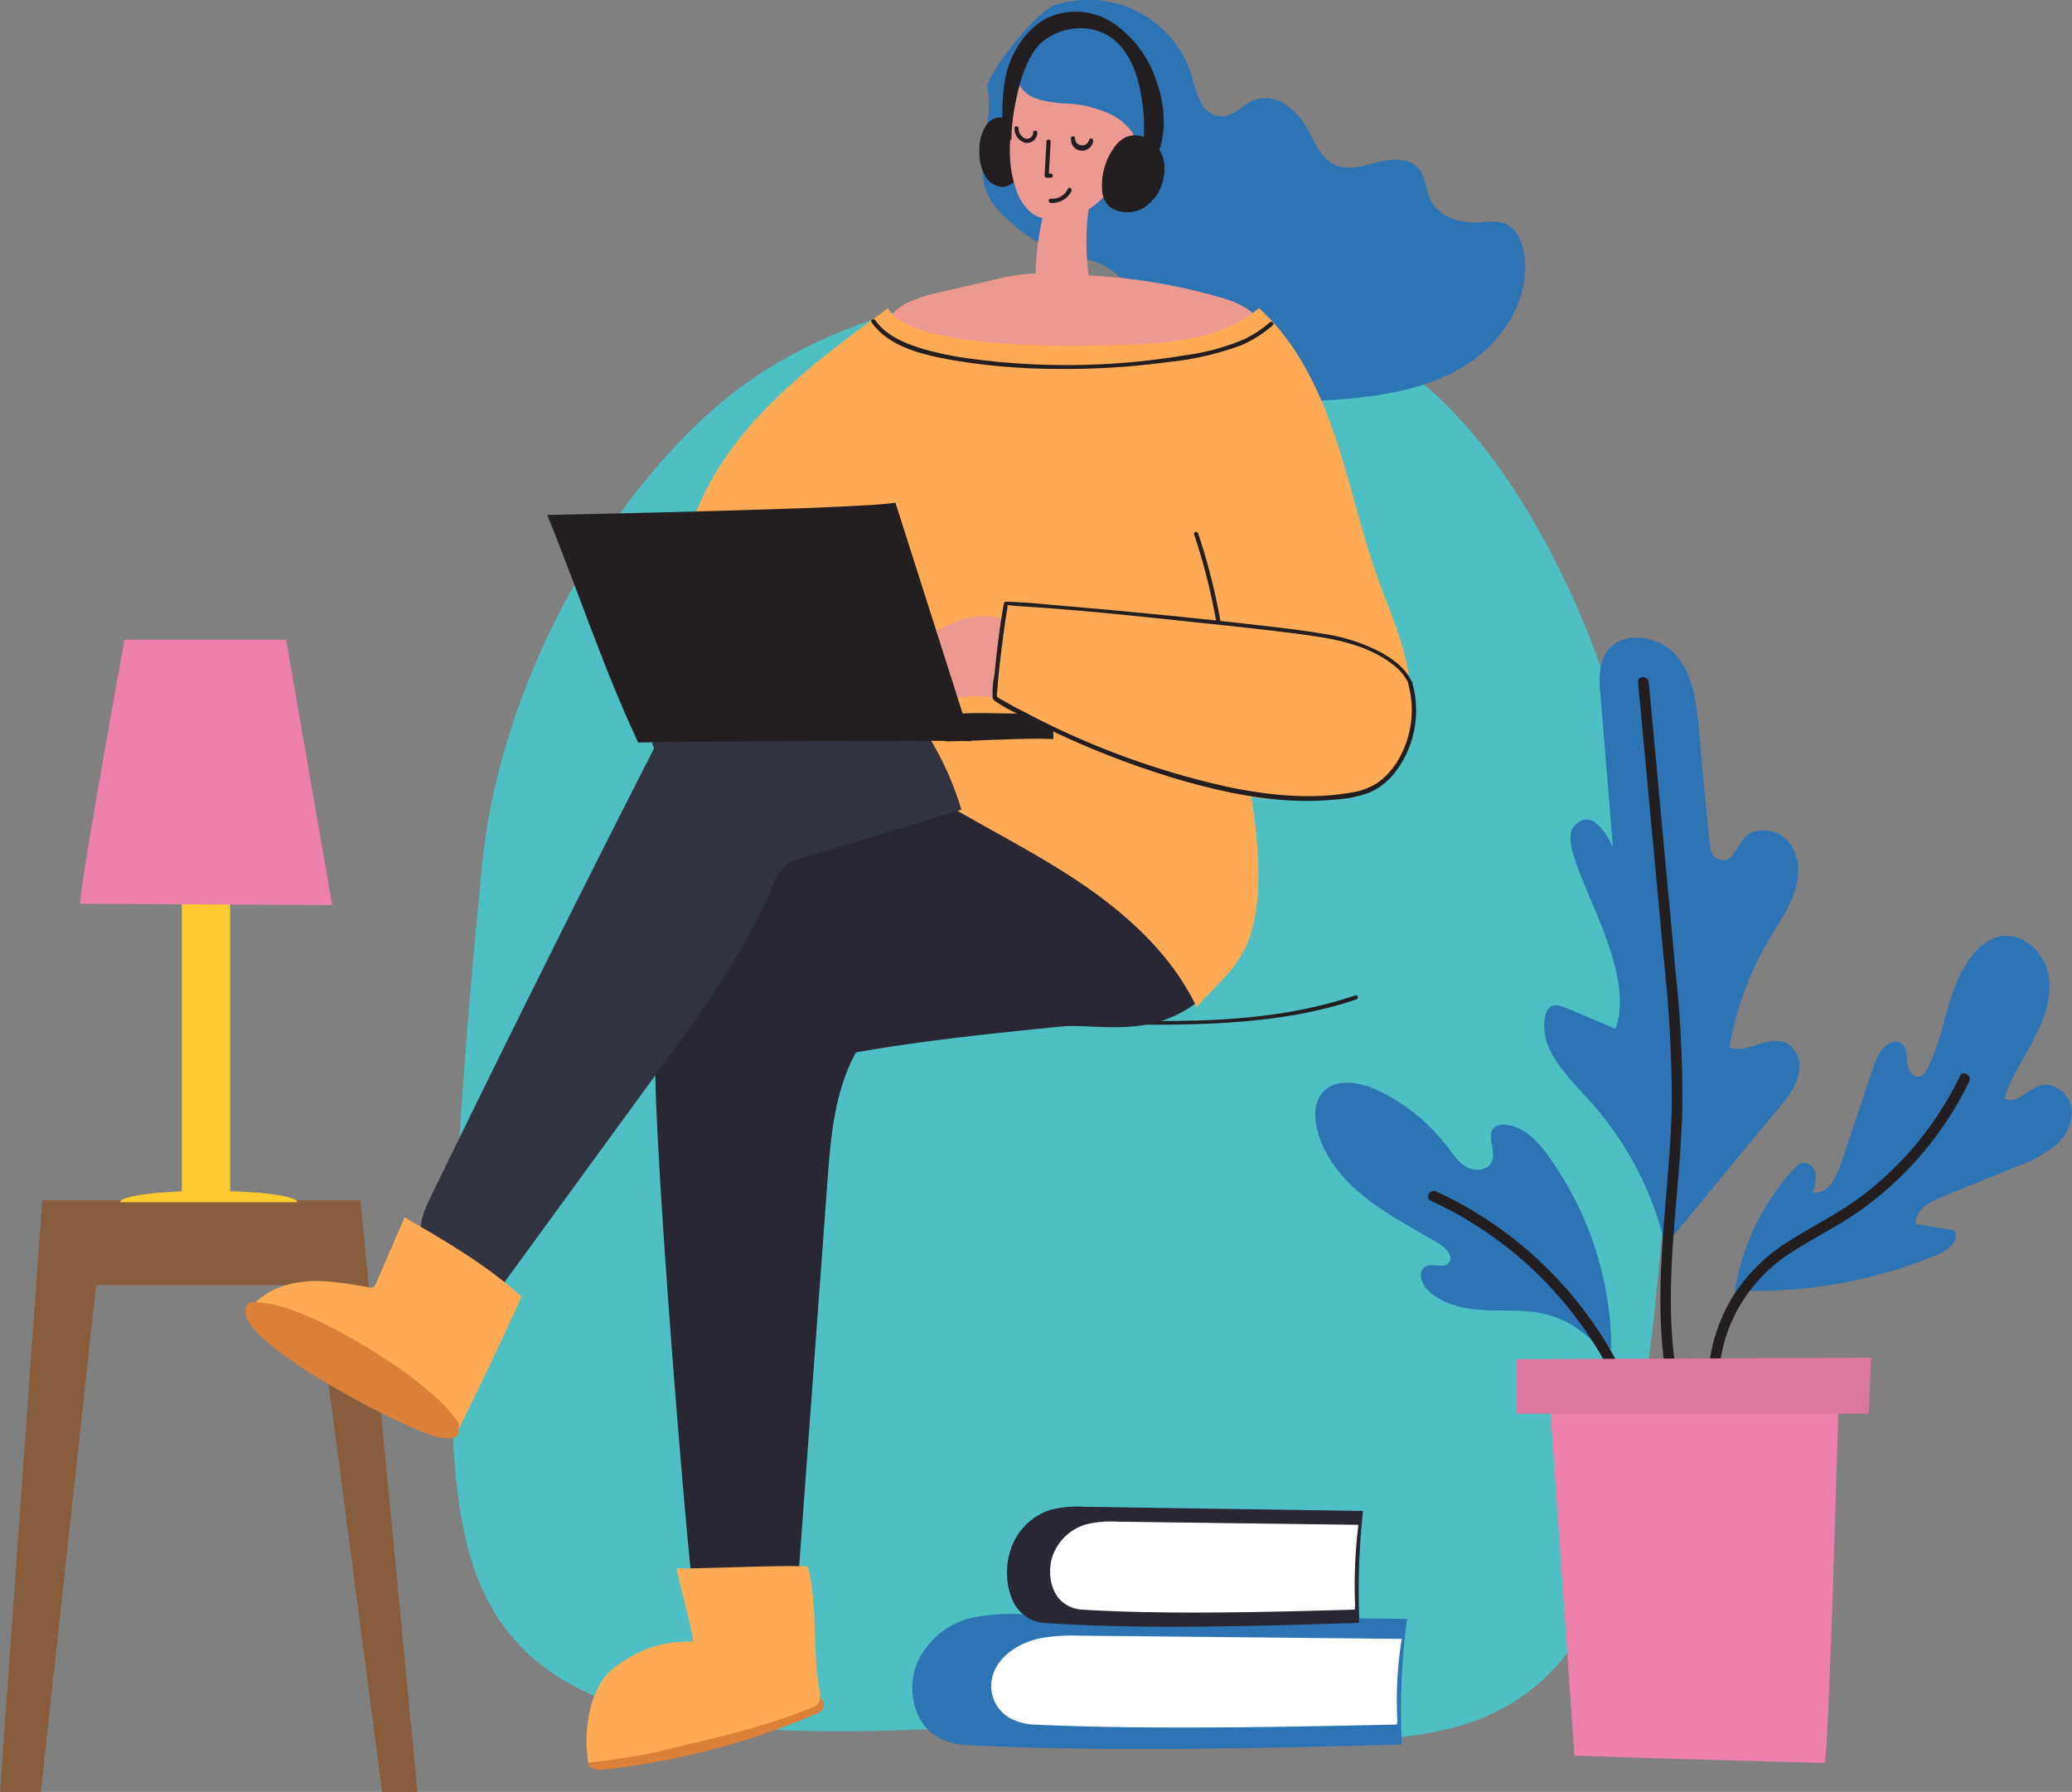 <svg xmlns="http://www.w3.org/2000/svg" viewBox="0 0 376.62 325.68"><rect x="0" y="0" width="376.62" height="325.68" fill="#808080" stroke="none"/><defs><style>.cls-1{fill:#885d3e;}.cls-2{fill:#fdca2f;}.cls-3{fill:#ee81ab;}.cls-4{fill:#4ec0c4;}.cls-5{fill:#231f20;}.cls-6{fill:#2d74b5;}.cls-7{fill:#282733;}.cls-8{fill:#ec9992;}.cls-9{fill:#fa5;}.cls-10{fill:#323340;}.cls-11{fill:#db8038;}.cls-12{fill:#fff;}.cls-13{fill:#dd769e;}</style></defs><g id="Layer_2" data-name="Layer 2"><g id="Layer_8" data-name="Layer 8"><polygon class="cls-1" points="7.43 325.68 0 325.68 7.67 218.17 65.53 218.17 75.88 325.68 69.46 325.68 57.37 233.58 17.47 233.58 7.43 325.68"/><rect class="cls-2" x="33.06" y="128.89" width="8.77" height="89.28"/><path class="cls-2" d="M54.05,218.51H21.83c0-1.15,7.21-2.08,16.11-2.08S54.05,217.36,54.05,218.51Z"/><path class="cls-3" d="M14.55,164.27c0-3.6,8.08-48,8.08-48H52l8.38,48.23Z"/><path class="cls-4" d="M87.62,157.46c2.83-30.46,20.13-64.09,42.79-83.72,16.5-14.29,40.67-21,62.14-21.94,16.34-.68,41.17,4.32,56,11.37,19,9,33.37,34.29,41,54.24C309.77,170,304,216.2,296.44,272.32a64,64,0,0,1-7.53,21.89c-7.76,14.39-19.18,18.7-27.29,20.39-26.08,5.43-47.62-2.87-74.16-1.31-18,1.07-36.1,2.13-54.09.63-15.5-1.3-32.27-5.39-41.71-18.2-7.27-9.86-8.72-23-9.37-35.36C80.46,225.57,87.62,157.46,87.62,157.46Z"/><path class="cls-5" d="M94.47,187.31c21.14-.55,42.29-1.15,63.44-1.61,10.25-.23,20.48-.24,30.72.06,9.55.28,19.1.67,28.66.38,9.87-.31,19.87-1.31,29.27-4.5.46-.16.27-.89-.2-.73-17.37,5.9-36.49,4.74-54.54,4.19-20.61-.63-41.18,0-61.79.54l-35.56.91a.38.38,0,0,0,0,.76Z"/><path class="cls-6" d="M179.53,15.88c-.83-1.23,8.43-13.73,12.31-15a19.72,19.72,0,0,1,24.8,12.94,25.74,25.74,0,0,0,1.57,4.68,4.65,4.65,0,0,0,3.85,2.69c2.23,0,3.79-2.19,5.86-3a6.58,6.58,0,0,1,6.07,1,13.87,13.87,0,0,1,4,4.92c1.2,2.22,2.32,4.78,4.61,5.85s5.16.2,7.71-.46,5.65-.91,7.42,1c1.44,1.58,1.38,4,2.35,5.92,1.57,3.12,5.54,4.24,9,4a10.74,10.74,0,0,1,4.27.14c2.23.79,3.36,3.3,3.71,5.65,1.16,7.63-3.45,15.28-9.83,19.62s-14.23,5.9-21.92,6.61c-6,.56-12.21.65-18.12-.76s-11.57-4.41-15.33-9.18-5.64-11.06-10.81-14c-3.26-1.87-7.25-2-10.68-3.53a26,26,0,0,1-5.58-3.68c-2.18-1.76-4.4-3.71-5.4-6.33-2.46-6.43,1.36-12.31.1-19.08"/><path class="cls-5" d="M182.75,21.48a3.06,3.06,0,0,0-3.54,1.36,8,8,0,0,0-1.2,4.4,9,9,0,0,0,1,4.63,3.8,3.8,0,0,0,3.48,2.1,4.23,4.23,0,0,0,3-2.41,11.35,11.35,0,0,0,1.09-4.25,8.25,8.25,0,0,0-.62-4.72c-.75-1.36-2.44-2.08-3.53-1.1"/><path class="cls-7" d="M226.41,169.42c-9,22.24-25.41,16.33-33.39,17.14-12.52,1.26-25.05,2.53-37.44,4.72-3.92,7.12-4.6,15.51-5.19,23.61q-2.64,35.79-5.26,71.58c-4.41,2.21-14.61.06-19.52-.46-2-19.08-7.82-92.54-6.28-97.47a37.83,37.83,0,0,1,4.5-8.73q5.17-8.2,10.37-16.4c2.21-3.49,4.53-7.09,8-9.33,3-1.93,6.59-2.67,10.08-3.37,5.63-1.13,24.44-4.29,30.07-5.42"/><path class="cls-8" d="M185.55,14.38C184,21,182.4,28.1,184.73,34.5A8.63,8.63,0,0,0,187.92,39a7.63,7.63,0,0,0,5.31.85c4.18-.68,7.73-3.67,9.86-7.32a28.55,28.55,0,0,0,3.35-12.14c.36-4.25-.05-9.15-3.41-11.78a12.19,12.19,0,0,0-6.63-2.12c-2.27-.19-4.7-.12-6.62,1.12-2.5,1.62-3.48,4.81-3.73,7.79"/><path class="cls-8" d="M189.67,38.83a52.63,52.63,0,0,0-1.45,10.89,30.37,30.37,0,0,0-7,1L171.42,53A27.58,27.58,0,0,0,165,55a9.13,9.13,0,0,0-4.56,4.78c1.13,3.39,5.31,4.46,8.86,4.88C180.47,66,191.77,66,203.05,66.09a71.61,71.61,0,0,0,14.64-.94,36,36,0,0,0,11.84-4.69,6.28,6.28,0,0,0-2.83-4.33,16.68,16.68,0,0,0-4.89-2.07,104,104,0,0,0-23.94-4,46.49,46.49,0,0,1,.37-14.37,22.58,22.58,0,0,1-9,2.64"/><path class="cls-6" d="M187.91,6.38a9.08,9.08,0,0,0-3.2,5.82,5.81,5.81,0,0,0,.1,2.2,5.7,5.7,0,0,0,3.7,3.57,20.56,20.56,0,0,0,5.25.84,21,21,0,0,1,8.73,2.27c2.62,1.5,4.74,4.2,4.83,7.22,3.09-4.17,2.64-10,1.15-15-.82-2.72-2-5.5-4.22-7.26a12.41,12.41,0,0,0-4.82-2.14c-4-1-8.88-.63-11.54,2.56"/><path class="cls-5" d="M210,26.6a4.35,4.35,0,0,0-5.69-1.5,6.24,6.24,0,0,0-2,2,11.86,11.86,0,0,0-2,7.16,4.91,4.91,0,0,0,.85,2.75,3.71,3.71,0,0,0,1,.87,5.73,5.73,0,0,0,5.93-.25,8.23,8.23,0,0,0,3.37-5.08c.49-2.13.21-4.61-1.4-6.1"/><path class="cls-5" d="M182.36,25.39c-.28-4-.34-9.78,1-13.52s3.83-7.07,7.16-8.68a12.28,12.28,0,0,1,11.82,1,20.31,20.31,0,0,1,7.75,10.23c1.63,4.41,2.09,9.58.24,13.88a5.85,5.85,0,0,0-2.7-.44,33.33,33.33,0,0,0,0-9.25c-.56-4.2-1.89-8.54-4.9-11.17-3.69-3.23-9.34-2.95-13.17.08s-5.72,12.66-5.72,17.87c0,0-1,0-1.46,0"/><path class="cls-9" d="M161.47,56C147.11,66.38,132,77.79,126,94.49a20.46,20.46,0,0,0-1.42,9.41c.76,5.86,5.23,10.47,9.61,14.44a230.49,230.49,0,0,0,39.07,28.58c8.39,4.88,17.11,9.24,25,14.84s15.16,12.6,19.29,21.38c1.54-2.35,6.45-5.93,8.8-10.84,3.6-7.52,2.39-19.23,1.1-27.47a45.72,45.72,0,0,0,13.72-.07c4.5-.88,8.9-3,11.7-6.67,3.53-4.58,4.06-10.87,3-16.56s-3.49-11-5.43-16.44c-3.06-8.53-4.92-17.44-7.84-26s-7.06-17-13.76-23.1c-6.38,5.47-15.41,6.35-23.8,6.64-7.05.25-39.27,1.4-43.65-6.63"/><path class="cls-5" d="M171.88,134.74c4.7,0,14.69-.69,19.56-.4a10,10,0,0,0-.75-4.55.77.77,0,0,0-.26-.39.82.82,0,0,0-.58-.06c-5.95.8-11-.21-18,.59.85,1.64-.5,3,0,4.81"/><path class="cls-10" d="M118.9,136Q98.2,176.56,78.31,217.5c-1.09,2.24-2.21,4.69-1.72,7.14.46,2.27,2.23,4.05,4,5.5a38.58,38.58,0,0,0,7.64,4.79,2.16,2.16,0,0,0,1.55.29,2.25,2.25,0,0,0,1-.92l28.79-39.49c7.83-10.73,15.73-21.59,20.92-33.83a9,9,0,0,1,2.32-3.7A8.46,8.46,0,0,1,145.7,156l29.05-8.85a56.85,56.85,0,0,0-13.17-22.69,11.54,11.54,0,0,0-3.69-2.87c-2.51-1.06-5.37-.42-8,.3a134,134,0,0,0-31.4,13.16"/><path class="cls-5" d="M217.05,97.14a109.27,109.27,0,0,1,4.11,16.35c.09.48.82.27.74-.21a110.72,110.72,0,0,0-4.12-16.34c-.16-.46-.89-.26-.73.2Z"/><path class="cls-8" d="M182.38,112.5a12.77,12.77,0,0,0-5.53-.38,16.11,16.11,0,0,0-4.15,1.29,13.37,13.37,0,0,0-5.09,3.68A7.42,7.42,0,0,0,166,123a5.17,5.17,0,0,0,4.22,4.17,10.49,10.49,0,0,0,2.89-.26,26.43,26.43,0,0,1,9.09.1c-.48-5,1.71-9.84,1.58-14.81"/><path class="cls-9" d="M73.52,221.27c-1.56,3.7-3.6,8.28-5.16,12a1.27,1.27,0,0,1-.52.71,1.28,1.28,0,0,1-.8,0c-3.7-.64-7.43-1.35-11.16-1.09s-7.56,1.62-10,4.46q7.55,5.29,15.2,10.42c2,1.33,4,2.65,6.06,3.79,2.67,1.45,5.5,2.61,8.06,4.25,2.23,1.44,4.29,3.26,6.83,4a1.55,1.55,0,0,0,.9.07,1.76,1.76,0,0,0,.88-1q5.69-11.52,11-23.2c-6.36-5.78-13.87-10.13-21.31-14.44"/><path class="cls-11" d="M44.58,238c-1,6.57,30.79,22.63,35.37,23.29s3.09-1.48,3.34-1.86c.46-.72-.43-1.44-.94-2.12-2.25-3-5.21-5.1-7.88-7.27-1.39-1.13-18.41-12.94-27.33-13.28a4.4,4.4,0,0,0-1.62,0,1.22,1.22,0,0,0-.88,1.19"/><path class="cls-6" d="M254.76,316.14a125.2,125.2,0,0,1,1-21.9l-70.27-.85a34.46,34.46,0,0,0-8.84.65,14.44,14.44,0,0,0-10,8.36c-1.75,4.39-.67,10.23,3,12.78A10.43,10.43,0,0,0,175,317.1c23,1.29,49.58.81,79.68-.05"/><path class="cls-12" d="M254,312.79a69.7,69.7,0,0,1,.79-14.92l-58.3-.58a34.49,34.49,0,0,0-7.33.45c-3.5.72-6.83,2.7-8.29,5.69a6.74,6.74,0,0,0,2.48,8.71,10,10,0,0,0,4.43,1.3c19,.88,41.13.55,66.11,0"/><path class="cls-7" d="M247.06,294.1a134.69,134.69,0,0,1,.69-19.48l-50.58-.76a20,20,0,0,0-6.35.59,11.26,11.26,0,0,0-7.19,7.43c-1.26,3.9-.49,9.1,2.15,11.37a6.69,6.69,0,0,0,3.84,1.71c16.52,1.14,35.68.71,57.34,0"/><path class="cls-12" d="M246.31,291.9a91,91,0,0,1,.6-14.76l-43.8-.57a19.63,19.63,0,0,0-5.51.44,9.21,9.21,0,0,0-6.22,5.63c-1.09,3-.42,6.9,1.86,8.62a6.18,6.18,0,0,0,3.33,1.29c14.3.87,30.9.55,49.66,0"/><path class="cls-6" d="M302.72,226.42a60,60,0,0,0-14.07-26.7c-4-4.33-9-9.25-7.78-15a2.67,2.67,0,0,1,.91-1.69c.86-.61,2-.21,3,.2l8.85,3.75c4.51-12-11.34-32.15-7.61-36.67s7.16,3.71,7.16,3.71q-1.14-13.85-2.27-27.69c-.23-2.69-.39-5.62,1.13-7.85,2.76-4.09,9.58-3,12.73.77s3.68,9.05,4.1,14q.9,10.44,2,20.87a2.49,2.49,0,0,0,1.93,2.2c2,.41,2.85-2.31,4.14-3.86,2-2.43,6.28-1.83,8.26.63s2,6,1,9-2.84,5.62-4.46,8.33a58.23,58.23,0,0,0-7.38,19.9c3.38,1.43,7.32-2.71,10.7-.52a4.67,4.67,0,0,1,2,3.93c0,3.1-1.92,5.5-3.8,7.74-7.19,8.57-13.45,16.38-20.63,24.95"/><path class="cls-3" d="M286.18,319.12l-4.63-66.42h52.69s-1.83,67.74-2.62,67.73C327.29,320.36,286.18,319.12,286.18,319.12Z"/><path class="cls-5" d="M304.94,250.87c-3-16.1.35-32.44.83-48.61a206.69,206.69,0,0,0-1.16-25.12c-.75-8.3-1.54-16.6-2.31-24.91Q301,138.12,299.68,124c-.11-1.23-2.05-1.24-1.94,0q2.36,25.21,4.69,50.44a246.29,246.29,0,0,1,1.46,25.17c-.08,8.21-1,16.38-1.59,24.56-.66,9.07-.89,18.22.77,27.21.22,1.22,2.09.7,1.87-.52Z"/><path class="cls-6" d="M290.47,244.94a17.86,17.86,0,0,0-9.93-6.17c-3.59-.8-7.32-.47-11-.67S262,237,259.43,234.39c-1.11-1.16-1.75-3.34-.37-4.15s3.25.43,4.24-.67-.41-2.71-1.67-3.48c-4.51-2.74-9.27-5.13-13.42-8.4s-7.73-7.58-8.87-12.74c-.46-2.08-.44-4.45.86-6.14,2.3-3,7-2.19,10.4-.56a34.67,34.67,0,0,1,12.59,10.3c1,1.37,2,2.87,3.55,3.65s3.78.47,4.44-1.12c.83-2-1.17-4.83.5-6.21a2.76,2.76,0,0,1,2-.44c3.32.32,5.84,3,7.8,5.74a60.47,60.47,0,0,1,11.41,35"/><path class="cls-6" d="M315.23,235.3a42.74,42.74,0,0,1,11-23,3.09,3.09,0,0,1,1.11-.86c1.13-.42,2.37.62,2.63,1.79a6.38,6.38,0,0,1-.54,3.5c2.6.48,4.3-2.57,5.14-5.08q3.11-9.21,6.22-18.43c.75-2.24,3-5,4.85-3.53,1,.79.92,2.26,1.06,3.52s1,2.75,2.25,2.44c.66-.16,1.07-.82,1.38-1.43,3.41-6.66,3.56-14.91,8.28-20.72a9,9,0,0,1,4.75-3.29c4-.91,8,2.59,8.89,6.59s-.51,8.15-2.4,11.79-4.27,7.06-5.52,11c1.9,1.38,4.05-1.41,6.27-2.22,2.48-.9,5.35,1.2,5.87,3.8s-.86,5.27-2.83,7a23,23,0,0,1-6.93,3.79l-13.83,5.62c-2.25.91-4.92,2.5-4.61,4.9l6.9,1.13c1.25,1.55-.9,3.56-2.74,4.33a86.81,86.81,0,0,1-36.08,6.65"/><path class="cls-5" d="M295.72,251.12a71.31,71.31,0,0,0-25.05-29.2,69,69,0,0,0-9.62-5.36c-1.12-.52-2.11,1.15-1,1.67a69.42,69.42,0,0,1,28.7,24.46,68.18,68.18,0,0,1,5.26,9.4c.52,1.14,2.19.15,1.68-1Z"/><path class="cls-5" d="M312.39,251.19a28.14,28.14,0,0,1,3.54-13.35,29.07,29.07,0,0,1,9.85-10.32c4.23-2.73,8.78-4.9,12.86-7.88a61.82,61.82,0,0,0,19.29-23.07c.54-1.12-1.13-2.1-1.68-1a59.91,59.91,0,0,1-18.2,22.09c-4.12,3-8.72,5.27-13,8a31.42,31.42,0,0,0-10.22,10.23,30.16,30.16,0,0,0-4.35,15.25,1,1,0,0,0,1.94,0Z"/><polygon class="cls-13" points="340.08 246.77 339.68 256.93 275.71 256.93 275.71 247.04 340.08 246.77"/><path class="cls-11" d="M107.4,319.1c-.82.33-.7,1.65,0,2.15a3.65,3.65,0,0,0,2.55.35,134.76,134.76,0,0,0,38.39-10.11,2.66,2.66,0,0,0,1.07-.67c.71-.84.11-2.25-.88-2.73a5.36,5.36,0,0,0-3.25-.16c-9.33,1.59-18.34,4.6-27.31,7.6L107.69,319"/><path class="cls-9" d="M123,285c.72,4.08,2.59,9.9,3,13.39a20.64,20.64,0,0,0-11.35,2.71c-2.88,1.77-4.44,2.74-6,5.74a17.56,17.56,0,0,0-1.49,4.36,24,24,0,0,0-.22,9.09c0,.25,9.9-1.2,13.12-2,9.66-2.46,16.8-3.75,26.6-7.55.83-.33,1.81-.58,2.21-1.38a3.4,3.4,0,0,0,.09-2.12c-1.32-7.34-.24-15.3-2.11-22.51-3.54-.38-22.71.56-23.9.29"/><path class="cls-9" d="M256.31,124.13c-1.43-3.43-6.81-6.82-14.43-8.32-9.9-1.93-53.95-6-59-6.06a166.86,166.86,0,0,0-2,17.09c.15.58,40.71,23.23,66.53,17.25,6.41-1.49,11.6-10.92,9-20"/><path class="cls-5" d="M256.63,123.94c-1.14-2.58-3.67-4.36-6.11-5.62a32.68,32.68,0,0,0-9.56-3.06c-4.19-.72-8.44-1.2-12.67-1.68-11.49-1.32-23-2.43-34.52-3.42-3.63-.31-7.29-.72-10.93-.79a.38.38,0,0,0-.36.28c-.79,4.32-1.29,8.7-1.73,13.07a15.51,15.51,0,0,0-.32,4,.87.87,0,0,0,.45.7,24.94,24.94,0,0,0,4,2.26c2.67,1.4,5.39,2.72,8.13,4a156.2,156.2,0,0,0,23.31,8.59c8.44,2.31,17.37,3.93,26.14,3.07a22.63,22.63,0,0,0,6.32-1.23,12.23,12.23,0,0,0,5.1-4.13A18.43,18.43,0,0,0,256.67,124a.38.38,0,0,0-.73.21,17.84,17.84,0,0,1-1.62,13.6,13.58,13.58,0,0,1-4,4.52,12.27,12.27,0,0,1-5,1.76c-7.21,1.24-14.7.45-21.81-1a146,146,0,0,1-37.09-13.57c-1.44-.73-2.87-1.49-4.26-2.31a3.93,3.93,0,0,1-.94-.59c-.11-.13.06.19,0,0a4.94,4.94,0,0,1,.06-1.21c.25-3.31.65-6.62,1.09-9.92.13-1,.27-2,.42-3,.06-.41.13-.83.19-1.24,0-.09.33-1.46,0-1.19.22-.16,1.24.05,1.51.07,11,.65,22,1.82,33,3,5.95.61,11.89,1.25,17.82,2,6.12.8,12.65,1.68,17.7,5.53a9.48,9.48,0,0,1,3.06,3.62c.19.44.85.06.65-.39Z"/><path class="cls-5" d="M99.46,93.59c5.75,14.09,10.25,28,16.55,41.37,8.48-.22,55.59-.44,60.57-.24Q169.67,113,162.76,91.36c-5.63,1.12-63.3,2.23-63.3,2.23"/><path class="cls-5" d="M184.41,23.33a2.65,2.65,0,0,0,2,2.64,1.88,1.88,0,0,0,2.14-1.86c0-.49-.79-.49-.76,0a1.12,1.12,0,0,1-1.44,1.07,2,2,0,0,1-1.21-1.85c0-.49-.79-.49-.76,0Z"/><path class="cls-5" d="M194.69,25.1a2,2,0,0,0,4,.55.38.38,0,0,0-.73-.21,1.3,1.3,0,0,1-2.56-.34.38.38,0,0,0-.75,0Z"/><path class="cls-5" d="M190.21,25.73c-.11,2.07-.22,4.13-.34,6.2a.4.4,0,0,0,.38.38H191a.38.38,0,0,0,0-.76h-.75l.38.38c.12-2.07.23-4.13.34-6.2,0-.49-.73-.49-.76,0Z"/><path class="cls-5" d="M191,36.87a3.84,3.84,0,0,0,3.76-2.16c.21-.44-.45-.82-.66-.38a3.1,3.1,0,0,1-3.1,1.78c-.49,0-.49.72,0,.76Z"/><path class="cls-5" d="M158.44,58.6c3.21,4.55,9.46,5.91,14.63,6.84a114.51,114.51,0,0,0,19,1.61,139.43,139.43,0,0,0,20.31-1.25,53.85,53.85,0,0,0,13.32-3.08,21.88,21.88,0,0,0,5.65-3.6c.37-.31-.17-.84-.54-.53a21.44,21.44,0,0,1-4.5,3,41.71,41.71,0,0,1-11,3,131.49,131.49,0,0,1-38.76.62,59.76,59.76,0,0,1-8.28-1.65c-3.44-1-7-2.33-9.18-5.36-.28-.4-.94,0-.66.38Z"/></g></g></svg>